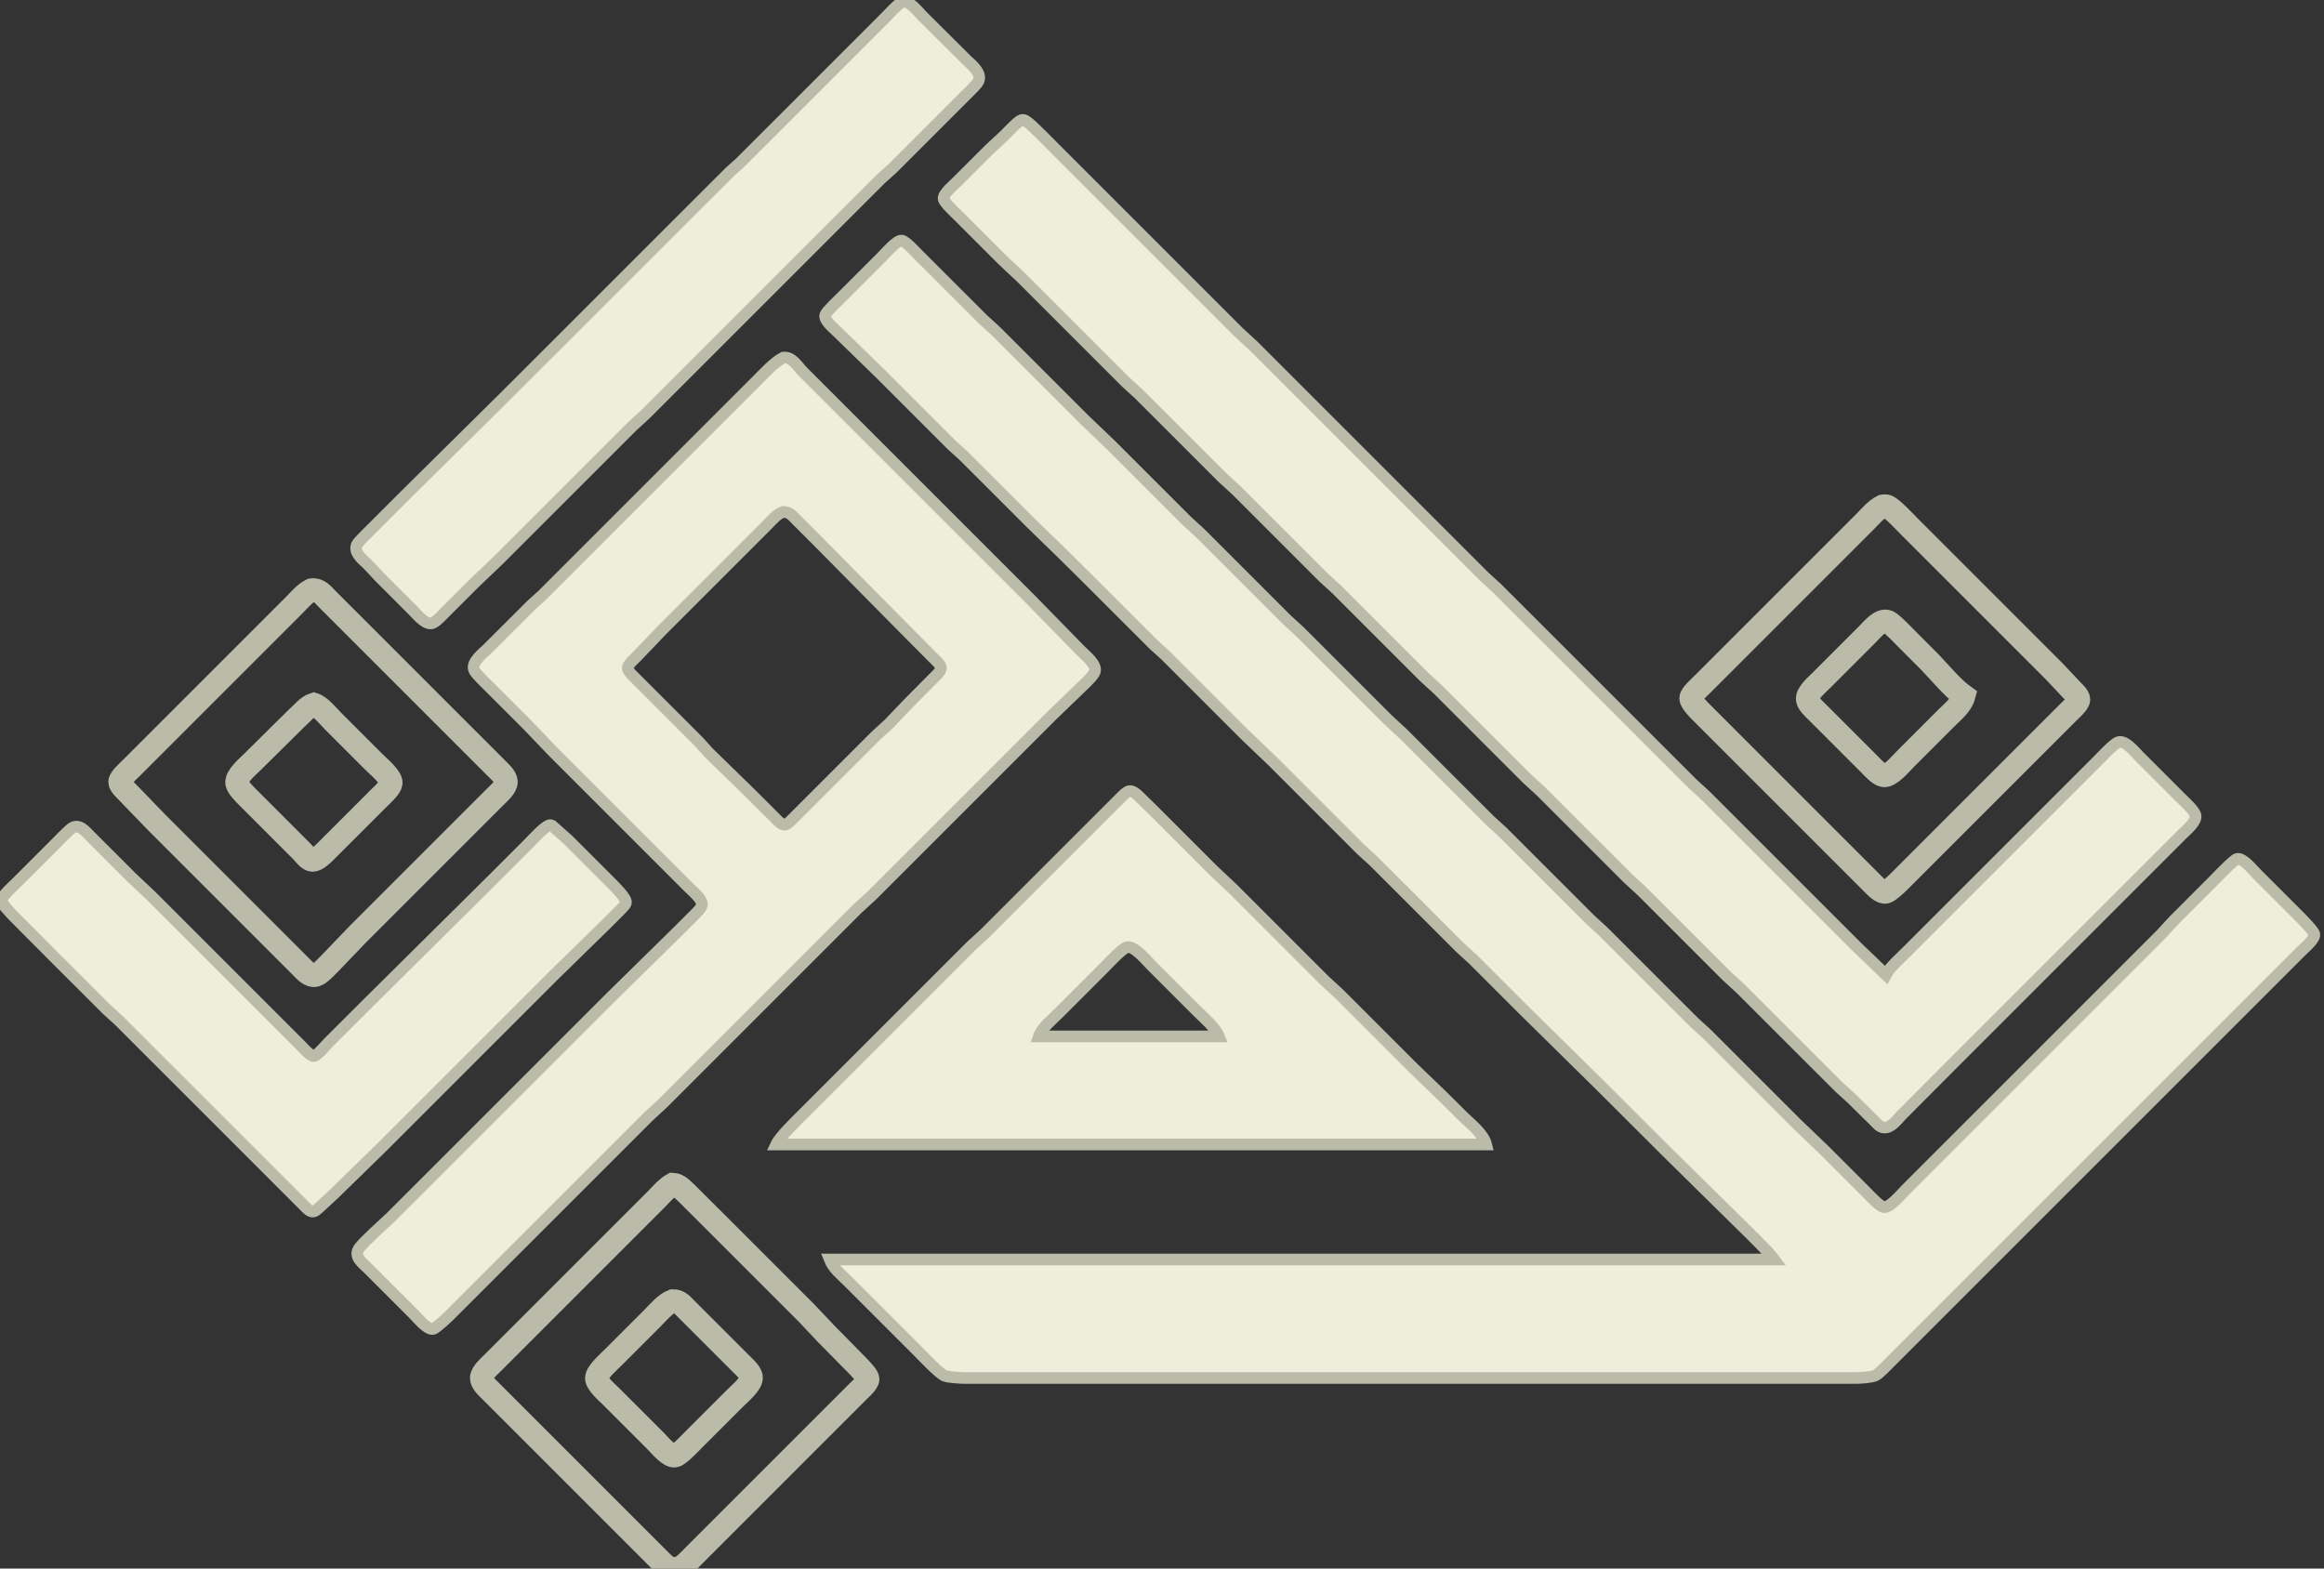 <?xml version="1.0" encoding="UTF-8" standalone="no"?>
<!DOCTYPE svg PUBLIC "-//W3C//DTD SVG 20010904//EN"
              "http://www.w3.org/TR/2001/REC-SVG-20010904/DTD/svg10.dtd">

<svg xmlns="http://www.w3.org/2000/svg" stroke='#bba' viewBox="0 0 2000 1350" title='بانکمون' alt='لوگو'>
	<rect x="0" y="0" width="2000" height="1350" fill="#333333" stroke="none"/>
	<path id="#1" fill='transparent' fill-opacity='0' stroke-width='20px' d="M 591.00,1027.09 C 591.00,1027.09 616.00,1052.00 616.00,1052.00 616.00,1052.00 694.00,1130.00 694.00,1130.00 694.00,1130.00 711.00,1148.00 711.00,1148.00 711.00,1148.00 738.58,1176.00 738.58,1176.00 740.55,1178.28 746.80,1184.29 746.80,1187.00 746.80,1190.07 740.21,1195.79 738.00,1198.00 738.00,1198.00 710.00,1226.00 710.00,1226.00 710.00,1226.00 621.00,1315.00 621.00,1315.00 621.00,1315.00 597.00,1339.00 597.00,1339.00 593.66,1342.34 588.52,1348.34 584.00,1349.57 576.05,1351.74 572.12,1347.11 567.00,1342.00 567.00,1342.00 543.00,1318.00 543.00,1318.00 543.00,1318.00 446.00,1221.00 446.00,1221.00 446.00,1221.00 422.00,1197.00 422.00,1197.00 419.31,1194.30 414.45,1190.08 414.45,1186.00 414.45,1181.54 420.99,1176.02 424.00,1173.00 424.00,1173.00 453.00,1144.00 453.00,1144.00 453.00,1144.00 538.00,1059.00 538.00,1059.00 538.00,1059.00 564.00,1033.00 564.00,1033.00 568.37,1028.63 573.71,1022.22 579.00,1019.34 583.79,1019.54 587.59,1023.91 591.00,1027.09 Z M 561.00,1135.00 C 561.00,1135.00 528.00,1168.00 528.00,1168.00 524.35,1171.65 513.62,1181.00 513.50,1186.00 513.38,1190.80 522.63,1198.63 526.00,1202.00 526.00,1202.00 564.00,1240.00 564.00,1240.00 567.32,1243.32 576.19,1254.25 581.00,1252.92 584.80,1251.87 593.86,1242.14 597.00,1239.00 597.00,1239.00 633.00,1203.00 633.00,1203.00 636.76,1199.24 647.36,1190.55 646.46,1185.00 645.83,1181.08 639.81,1175.82 637.00,1173.00 637.00,1173.00 612.00,1148.00 612.00,1148.00 612.00,1148.00 591.00,1127.00 591.00,1127.00 587.16,1123.18 584.72,1119.62 579.00,1119.62 572.46,1122.09 566.01,1129.99 561.00,1135.00 Z" />
	<path id="Selection" fill='#eed' stroke-width='10px' d="M 1640.00,820.00 C 1640.00,820.00 1670.00,790.00 1670.00,790.00 1670.00,790.00 1770.00,690.00 1770.00,690.00 1770.00,690.00 1806.00,654.00 1806.00,654.00 1809.40,650.60 1819.08,640.03 1823.00,638.78 1829.07,636.84 1837.06,647.06 1841.00,651.00 1841.00,651.00 1876.00,686.00 1876.00,686.00 1879.36,689.36 1888.75,697.63 1889.46,702.00 1890.33,707.33 1881.53,714.47 1878.00,718.00 1878.00,718.00 1840.00,756.00 1840.00,756.00 1840.00,756.00 1681.00,915.00 1681.00,915.00 1681.00,915.00 1636.17,960.00 1636.17,960.00 1631.45,965.19 1624.63,974.37 1617.00,968.69 1617.00,968.69 1593.00,945.01 1593.00,945.01 1593.00,945.01 1583.00,935.96 1583.00,935.96 1583.00,935.96 1546.00,899.00 1546.00,899.00 1546.00,899.00 1498.00,851.01 1498.00,851.01 1498.00,851.01 1486.00,840.00 1486.00,840.00 1486.00,840.00 1413.00,767.00 1413.00,767.00 1413.00,767.00 1401.00,755.99 1401.00,755.99 1401.00,755.99 1326.00,681.00 1326.00,681.00 1326.00,681.00 1314.00,669.99 1314.00,669.99 1314.00,669.99 1237.00,593.01 1237.00,593.01 1237.00,593.01 1226.00,582.99 1226.00,582.99 1226.00,582.99 1150.00,507.01 1150.00,507.01 1150.00,507.01 1139.00,496.99 1139.00,496.99 1139.00,496.99 1064.00,422.00 1064.00,422.00 1064.00,422.00 1052.00,410.99 1052.00,410.99 1052.00,410.99 1013.00,372.00 1013.00,372.00 1013.00,372.00 980.00,339.04 980.00,339.04 980.00,339.04 969.00,329.00 969.00,329.00 969.00,329.00 879.00,239.00 879.00,239.00 879.00,239.00 863.00,224.00 863.00,224.00 863.00,224.00 825.00,186.00 825.00,186.00 822.19,183.19 812.51,174.47 812.05,171.00 811.51,166.92 821.11,158.89 824.00,156.00 824.00,156.00 851.00,129.04 851.00,129.04 851.00,129.04 865.00,116.00 865.00,116.00 867.51,113.49 876.24,104.06 879.00,103.33 880.61,102.91 881.63,103.43 883.00,104.20 887.22,106.60 904.36,124.36 909.00,129.00 909.00,129.00 959.00,179.00 959.00,179.00 959.00,179.00 1066.00,286.00 1066.00,286.00 1066.00,286.00 1078.00,297.01 1078.00,297.01 1078.00,297.01 1120.00,339.00 1120.00,339.00 1120.00,339.00 1277.00,496.00 1277.00,496.00 1277.00,496.00 1288.00,506.04 1288.00,506.04 1288.00,506.04 1321.00,539.00 1321.00,539.00 1321.00,539.00 1456.00,673.99 1456.00,673.99 1456.00,673.99 1468.00,685.00 1468.00,685.00 1468.00,685.00 1598.00,815.00 1598.00,815.00 1598.00,815.00 1623.00,839.00 1623.00,839.00 1626.68,832.15 1634.41,825.59 1640.00,820.00 Z" />
	<path id="#2" fill='#eed' stroke-width='10px' d="M 1494.00,1050.00 C 1494.00,1050.00 1434.00,990.91 1434.00,990.91 1434.00,990.91 1379.00,936.00 1379.00,936.00 1379.00,936.00 1311.00,869.00 1311.00,869.00 1311.00,869.00 1268.00,826.01 1268.00,826.01 1268.00,826.01 1256.00,815.00 1256.00,815.00 1256.00,815.00 1182.00,741.01 1182.00,741.01 1182.00,741.01 1171.00,730.99 1171.00,730.99 1171.00,730.99 1094.00,654.00 1094.00,654.00 1094.00,654.00 1072.00,633.00 1072.00,633.00 1072.00,633.00 1003.00,564.01 1003.00,564.01 1003.00,564.01 993.00,554.96 993.00,554.96 993.00,554.96 974.00,536.00 974.00,536.00 974.00,536.00 935.00,497.00 935.00,497.00 935.00,497.00 913.00,475.28 913.00,475.28 913.00,475.28 887.00,450.00 887.00,450.00 887.00,450.00 850.00,413.00 850.00,413.00 850.00,413.00 829.00,392.04 829.00,392.04 829.00,392.04 819.00,382.99 819.00,382.99 819.00,382.99 757.00,321.00 757.00,321.00 757.00,321.00 720.00,285.00 720.00,285.00 717.11,282.11 708.82,275.47 710.25,271.00 711.15,268.16 721.32,258.68 724.00,256.00 724.00,256.00 759.00,221.00 759.00,221.00 762.10,217.90 771.82,206.50 776.00,207.05 779.38,207.50 787.32,216.32 790.00,219.00 790.00,219.00 824.00,253.00 824.00,253.00 824.00,253.00 846.00,274.96 846.00,274.96 846.00,274.96 857.00,285.00 857.00,285.00 857.00,285.00 933.00,360.99 933.00,360.99 933.00,360.99 956.00,383.00 956.00,383.00 956.00,383.00 1021.00,447.99 1021.00,447.99 1021.00,447.99 1033.00,459.00 1033.00,459.00 1033.00,459.00 1107.00,532.99 1107.00,532.99 1107.00,532.99 1119.00,544.00 1119.00,544.00 1119.00,544.00 1194.00,619.00 1194.00,619.00 1194.00,619.00 1208.00,632.00 1208.00,632.00 1208.00,632.00 1282.00,705.99 1282.00,705.99 1282.00,705.99 1293.00,716.01 1293.00,716.01 1293.00,716.01 1368.00,791.00 1368.00,791.00 1368.00,791.00 1380.00,802.01 1380.00,802.01 1380.00,802.01 1439.00,861.00 1439.00,861.00 1439.00,861.00 1458.00,879.96 1458.00,879.96 1458.00,879.96 1469.00,890.00 1469.00,890.00 1469.00,890.00 1546.00,966.99 1546.00,966.99 1546.00,966.99 1570.00,990.00 1570.00,990.00 1570.00,990.00 1605.00,1025.00 1605.00,1025.00 1608.11,1028.11 1617.23,1038.08 1621.00,1038.92 1626.04,1040.05 1636.43,1027.57 1640.00,1024.00 1640.00,1024.00 1692.00,972.00 1692.00,972.00 1692.00,972.00 1859.00,805.00 1859.00,805.00 1859.00,805.00 1871.04,792.00 1871.04,792.00 1871.04,792.00 1905.00,758.00 1905.00,758.00 1908.35,754.65 1921.75,740.44 1925.00,739.32 1929.82,737.66 1938.70,748.70 1942.00,752.00 1942.00,752.00 1978.00,788.00 1978.00,788.00 1980.66,790.66 1990.93,800.91 1991.67,804.00 1992.63,808.05 1982.84,816.16 1980.00,819.00 1980.00,819.00 1942.00,857.00 1942.00,857.00 1942.00,857.00 1780.00,1019.00 1780.00,1019.00 1780.00,1019.00 1655.00,1144.00 1655.00,1144.00 1655.00,1144.00 1628.00,1171.00 1628.00,1171.00 1624.90,1174.10 1617.44,1182.10 1614.00,1183.83 1610.79,1185.43 1600.85,1185.99 1597.00,1186.00 1597.00,1186.00 951.00,1186.00 951.00,1186.00 951.00,1186.00 830.00,1186.00 830.00,1186.00 826.52,1185.99 815.89,1185.32 813.00,1184.15 808.03,1182.13 793.67,1166.67 789.00,1162.00 789.00,1162.00 753.00,1126.00 753.00,1126.00 753.00,1126.00 729.00,1102.04 729.00,1102.04 723.44,1096.65 716.89,1091.37 714.00,1084.00 714.00,1084.00 1527.00,1084.00 1527.00,1084.00 1522.21,1077.30 1501.20,1057.20 1494.00,1050.00 Z" />
	<path id="#3" fill='transparent' fill-opacity='0' stroke-width='20px' d="M 1624.00,435.78 C 1628.08,437.09 1640.26,450.26 1644.00,454.00 1644.00,454.00 1705.00,515.00 1705.00,515.00 1705.00,515.00 1768.00,578.00 1768.00,578.00 1768.00,578.00 1783.04,594.00 1783.04,594.00 1784.82,595.87 1788.80,599.29 1788.80,602.00 1788.80,605.07 1782.21,610.79 1780.00,613.00 1780.00,613.00 1752.00,641.00 1752.00,641.00 1752.00,641.00 1660.00,733.00 1660.00,733.00 1660.00,733.00 1635.00,758.00 1635.00,758.00 1632.77,760.20 1625.78,767.00 1623.00,767.69 1619.00,768.69 1613.58,762.54 1611.00,760.00 1611.00,760.00 1584.00,733.00 1584.00,733.00 1584.00,733.00 1487.00,636.00 1487.00,636.00 1487.00,636.00 1463.04,612.00 1463.04,612.00 1461.02,609.89 1455.16,603.88 1455.19,601.00 1455.23,597.80 1462.64,591.36 1465.00,589.00 1465.00,589.00 1494.00,560.00 1494.00,560.00 1494.00,560.00 1579.00,475.00 1579.00,475.00 1579.00,475.00 1605.00,449.00 1605.00,449.00 1609.60,444.40 1614.17,438.71 1620.00,435.78 1621.77,435.54 1622.06,435.16 1624.00,435.78 Z M 1660.96,570.00 C 1660.96,570.00 1643.00,552.00 1643.00,552.00 1639.59,548.59 1628.45,536.79 1625.00,535.19 1618.56,532.22 1611.05,541.95 1607.00,546.00 1607.00,546.00 1567.00,586.00 1567.00,586.00 1563.55,589.45 1554.82,596.78 1555.56,602.00 1556.06,605.52 1560.56,609.55 1563.00,612.00 1563.00,612.00 1582.00,631.00 1582.00,631.00 1582.00,631.00 1609.00,658.00 1609.00,658.00 1611.82,660.81 1617.08,666.83 1621.00,667.46 1626.67,668.38 1636.12,656.88 1640.00,653.00 1640.00,653.00 1675.00,618.00 1675.00,618.00 1680.52,612.48 1687.89,606.76 1690.00,599.00 1680.52,592.21 1669.24,578.66 1660.96,570.00 Z" />
	<path id="#4" fill='#eed' stroke-width='10px' d="M 794.00,14.00 C 794.00,14.00 832.00,51.83 832.00,51.83 836.45,55.90 845.33,63.10 841.97,70.00 840.61,72.80 834.47,78.53 832.00,81.00 832.00,81.00 811.00,102.00 811.00,102.00 811.00,102.00 768.00,144.99 768.00,144.99 768.00,144.99 758.00,154.04 758.00,154.04 758.00,154.04 738.00,174.00 738.00,174.00 738.00,174.00 556.00,356.00 556.00,356.00 556.00,356.00 544.00,367.01 544.00,367.01 544.00,367.01 491.00,420.00 491.00,420.00 491.00,420.00 430.00,480.99 430.00,480.99 430.00,480.99 407.00,503.00 407.00,503.00 407.00,503.00 383.00,527.00 383.00,527.00 380.48,529.52 375.21,535.37 372.00,536.36 366.18,538.14 358.73,528.73 355.00,525.00 355.00,525.00 327.01,497.00 327.01,497.00 327.01,497.00 316.00,485.28 316.00,485.28 311.56,481.27 303.47,474.68 307.60,468.00 309.11,465.57 318.36,456.64 321.00,454.00 321.00,454.00 348.00,427.00 348.00,427.00 348.00,427.00 433.00,342.91 433.00,342.91 433.00,342.91 490.00,286.00 490.00,286.00 490.00,286.00 581.00,195.00 581.00,195.00 581.00,195.00 628.00,148.04 628.00,148.04 628.00,148.04 637.00,139.96 637.00,139.96 637.00,139.96 670.00,107.00 670.00,107.00 670.00,107.00 733.00,44.00 733.00,44.00 733.00,44.00 761.00,16.00 761.00,16.00 765.57,11.43 771.61,4.37 777.00,1.25 783.33,0.89 789.71,9.71 794.00,14.00 Z" />
	<path id="#5" fill='#eed' stroke-width='10px' d="M 691.00,959.00 C 691.00,959.00 737.00,913.00 737.00,913.00 737.00,913.00 836.00,814.00 836.00,814.00 836.00,814.00 848.00,802.99 848.00,802.99 848.00,802.99 897.00,754.00 897.00,754.00 897.00,754.00 951.00,700.00 951.00,700.00 951.00,700.00 965.00,686.00 965.00,686.00 966.72,684.32 969.54,681.25 972.00,680.90 974.53,680.54 977.20,682.79 979.00,684.30 979.00,684.30 992.00,697.00 992.00,697.00 992.00,697.00 1044.00,749.00 1044.00,749.00 1044.00,749.00 1061.00,765.00 1061.00,765.00 1061.00,765.00 1140.00,844.00 1140.00,844.00 1140.00,844.00 1152.00,855.01 1152.00,855.01 1152.00,855.01 1216.00,919.00 1216.00,919.00 1216.00,919.00 1241.00,943.04 1241.00,943.04 1241.00,943.04 1260.00,961.91 1260.00,961.91 1266.31,967.80 1276.89,976.50 1279.00,985.00 1279.00,985.00 668.00,985.00 668.00,985.00 671.21,978.21 685.19,964.81 691.00,959.00 Z M 1030.00,870.00 C 1030.00,870.00 991.00,831.00 991.00,831.00 986.87,826.87 976.06,813.72 970.00,815.22 965.55,816.32 953.82,829.18 950.00,833.00 950.00,833.00 911.00,872.00 911.00,872.00 905.54,877.46 896.45,884.80 894.00,892.00 894.00,892.00 1049.00,892.00 1049.00,892.00 1046.00,884.34 1035.97,875.97 1030.00,870.00 Z" />
	<path id="#6" fill='#eed' stroke-width='10px' d="M 691.00,320.00 C 691.00,320.00 729.00,358.00 729.00,358.00 729.00,358.00 887.00,516.00 887.00,516.00 887.00,516.00 930.00,560.00 930.00,560.00 933.94,563.94 944.16,571.93 942.22,578.00 941.10,581.51 934.76,587.24 932.00,590.00 932.00,590.00 905.00,616.00 905.00,616.00 905.00,616.00 808.00,713.00 808.00,713.00 808.00,713.00 750.00,770.99 750.00,770.99 750.00,770.99 738.00,782.00 738.00,782.00 738.00,782.00 571.00,949.00 571.00,949.00 571.00,949.00 558.00,961.01 558.00,961.01 558.00,961.01 498.00,1021.00 498.00,1021.00 498.00,1021.00 411.00,1108.00 411.00,1108.00 411.00,1108.00 386.00,1132.99 386.00,1132.99 383.81,1135.12 375.43,1142.85 373.00,1143.68 368.16,1145.33 359.31,1134.31 356.00,1131.00 356.00,1131.00 317.00,1092.00 317.00,1092.00 312.08,1087.08 303.74,1081.45 309.31,1074.00 313.99,1067.74 329.68,1054.01 336.00,1047.96 336.00,1047.96 378.00,1006.00 378.00,1006.00 378.00,1006.00 526.00,858.00 526.00,858.00 526.00,858.00 583.00,802.00 583.00,802.00 583.00,802.00 598.00,787.00 598.00,787.00 599.91,785.06 603.49,781.71 604.04,779.00 604.96,774.37 596.09,767.09 593.00,764.00 593.00,764.00 556.00,727.00 556.00,727.00 556.00,727.00 476.00,647.00 476.00,647.00 476.00,647.00 454.00,624.00 454.00,624.00 454.00,624.00 423.00,593.00 423.00,593.00 419.75,589.75 409.84,580.45 408.18,577.00 404.89,570.16 415.59,562.41 420.00,558.00 420.00,558.00 457.00,521.04 457.00,521.04 457.00,521.04 467.00,511.99 467.00,511.99 467.00,511.99 608.00,371.00 608.00,371.00 608.00,371.00 650.00,329.00 650.00,329.00 656.22,322.78 666.43,311.57 674.00,307.78 681.64,306.74 686.15,315.08 691.00,320.00 Z M 661.00,451.00 C 661.00,451.00 642.00,470.00 642.00,470.00 642.00,470.00 570.00,542.00 570.00,542.00 570.00,542.00 548.00,565.00 548.00,565.00 545.91,567.09 540.20,572.04 540.20,575.00 540.20,577.84 545.05,582.04 547.00,584.00 547.00,584.00 566.00,603.00 566.00,603.00 566.00,603.00 600.99,638.00 600.99,638.00 600.99,638.00 610.04,648.00 610.04,648.00 610.04,648.00 645.00,682.09 645.00,682.09 645.00,682.09 667.00,704.00 667.00,704.00 669.11,706.09 672.68,710.49 676.00,709.66 678.37,709.07 683.12,703.88 685.00,702.00 685.00,702.00 705.00,682.00 705.00,682.00 705.00,682.00 754.00,633.00 754.00,633.00 754.00,633.00 765.00,622.96 765.00,622.96 765.00,622.96 781.17,606.00 781.17,606.00 781.17,606.00 803.00,584.00 803.00,584.00 804.95,582.04 809.80,577.84 809.80,575.00 809.80,572.16 804.95,567.96 803.00,566.00 803.00,566.00 781.09,544.00 781.09,544.00 781.09,544.00 704.00,466.00 704.00,466.00 704.00,466.00 686.00,448.00 686.00,448.00 682.13,444.15 679.74,440.69 674.00,440.54 668.59,442.43 664.98,447.02 661.00,451.00 Z" />
	<path id="#7" fill='#eed' stroke-width='10px' d="M 475.00,710.54 C 475.00,710.54 489.00,723.01 489.00,723.01 489.00,723.01 526.00,760.00 526.00,760.00 528.79,762.83 539.59,773.30 538.66,777.00 538.18,778.94 535.40,781.57 534.00,783.00 534.00,783.00 522.00,795.00 522.00,795.00 522.00,795.00 477.00,839.00 477.00,839.00 477.00,839.00 329.00,987.00 329.00,987.00 329.00,987.00 288.00,1027.00 288.00,1027.00 288.00,1027.00 276.00,1038.16 276.00,1038.16 274.53,1039.47 271.87,1042.20 270.00,1042.66 266.88,1043.44 263.98,1039.93 262.00,1038.00 262.00,1038.00 246.00,1022.00 246.00,1022.00 246.00,1022.00 179.00,955.00 179.00,955.00 179.00,955.00 102.00,878.01 102.00,878.01 102.00,878.01 92.00,868.96 92.00,868.96 92.00,868.96 45.00,822.00 45.00,822.00 45.00,822.00 11.17,788.00 11.17,788.00 9.06,785.67 1.20,777.62 1.20,775.00 1.20,771.59 12.22,761.78 15.00,759.00 15.00,759.00 46.00,728.00 46.00,728.00 48.87,725.13 59.48,714.16 62.00,712.60 68.40,708.65 73.91,715.92 78.00,720.00 78.00,720.00 113.00,755.00 113.00,755.00 113.00,755.00 130.00,771.00 130.00,771.00 130.00,771.00 230.00,871.00 230.00,871.00 230.00,871.00 259.00,900.00 259.00,900.00 261.14,902.14 267.07,908.96 269.99,908.96 272.72,908.96 280.69,899.31 283.00,897.00 283.00,897.00 319.00,861.09 319.00,861.09 319.00,861.09 424.00,757.00 424.00,757.00 424.00,757.00 455.00,726.00 455.00,726.00 459.63,721.37 466.57,713.30 472.00,710.54 473.30,710.39 472.85,709.72 475.00,710.54 Z" />
	<path id="#8" fill='transparent' fill-opacity='0' stroke-width='20px' d="M 282.00,516.00 C 282.00,516.00 307.00,541.00 307.00,541.00 307.00,541.00 404.00,638.00 404.00,638.00 404.00,638.00 428.00,662.00 428.00,662.00 430.69,664.70 435.55,668.92 435.55,673.00 435.55,677.46 429.01,682.98 426.00,686.00 426.00,686.00 399.00,713.00 399.00,713.00 399.00,713.00 308.00,804.00 308.00,804.00 308.00,804.00 284.00,829.00 284.00,829.00 281.24,831.76 275.51,838.10 272.00,839.22 266.84,840.87 262.24,835.23 259.00,832.00 259.00,832.00 232.00,805.00 232.00,805.00 232.00,805.00 135.00,708.00 135.00,708.00 135.00,708.00 110.83,683.00 110.83,683.00 108.81,680.77 103.20,675.94 103.20,673.00 103.20,669.84 110.67,663.33 113.00,661.00 113.00,661.00 142.00,632.00 142.00,632.00 142.00,632.00 227.00,547.00 227.00,547.00 227.00,547.00 253.00,521.00 253.00,521.00 257.60,516.40 262.17,510.71 268.00,507.78 274.52,506.89 277.71,511.71 282.00,516.00 Z M 255.00,618.42 C 255.00,618.42 217.00,656.00 217.00,656.00 213.23,659.77 202.98,668.31 203.91,674.00 204.50,677.58 210.43,683.40 213.00,686.00 213.00,686.00 238.00,711.00 238.00,711.00 238.00,711.00 259.96,733.00 259.96,733.00 262.21,735.35 265.59,740.27 269.01,740.27 272.59,740.27 277.57,735.35 280.00,732.99 280.00,732.99 302.00,711.00 302.00,711.00 302.00,711.00 327.00,686.00 327.00,686.00 329.70,683.30 335.98,677.78 336.42,674.00 337.01,669.09 325.51,659.51 322.00,656.00 322.00,656.00 287.00,621.00 287.00,621.00 282.56,616.56 275.77,607.99 270.00,606.20 264.68,607.85 259.38,614.62 255.00,618.42 Z" />
</svg>
